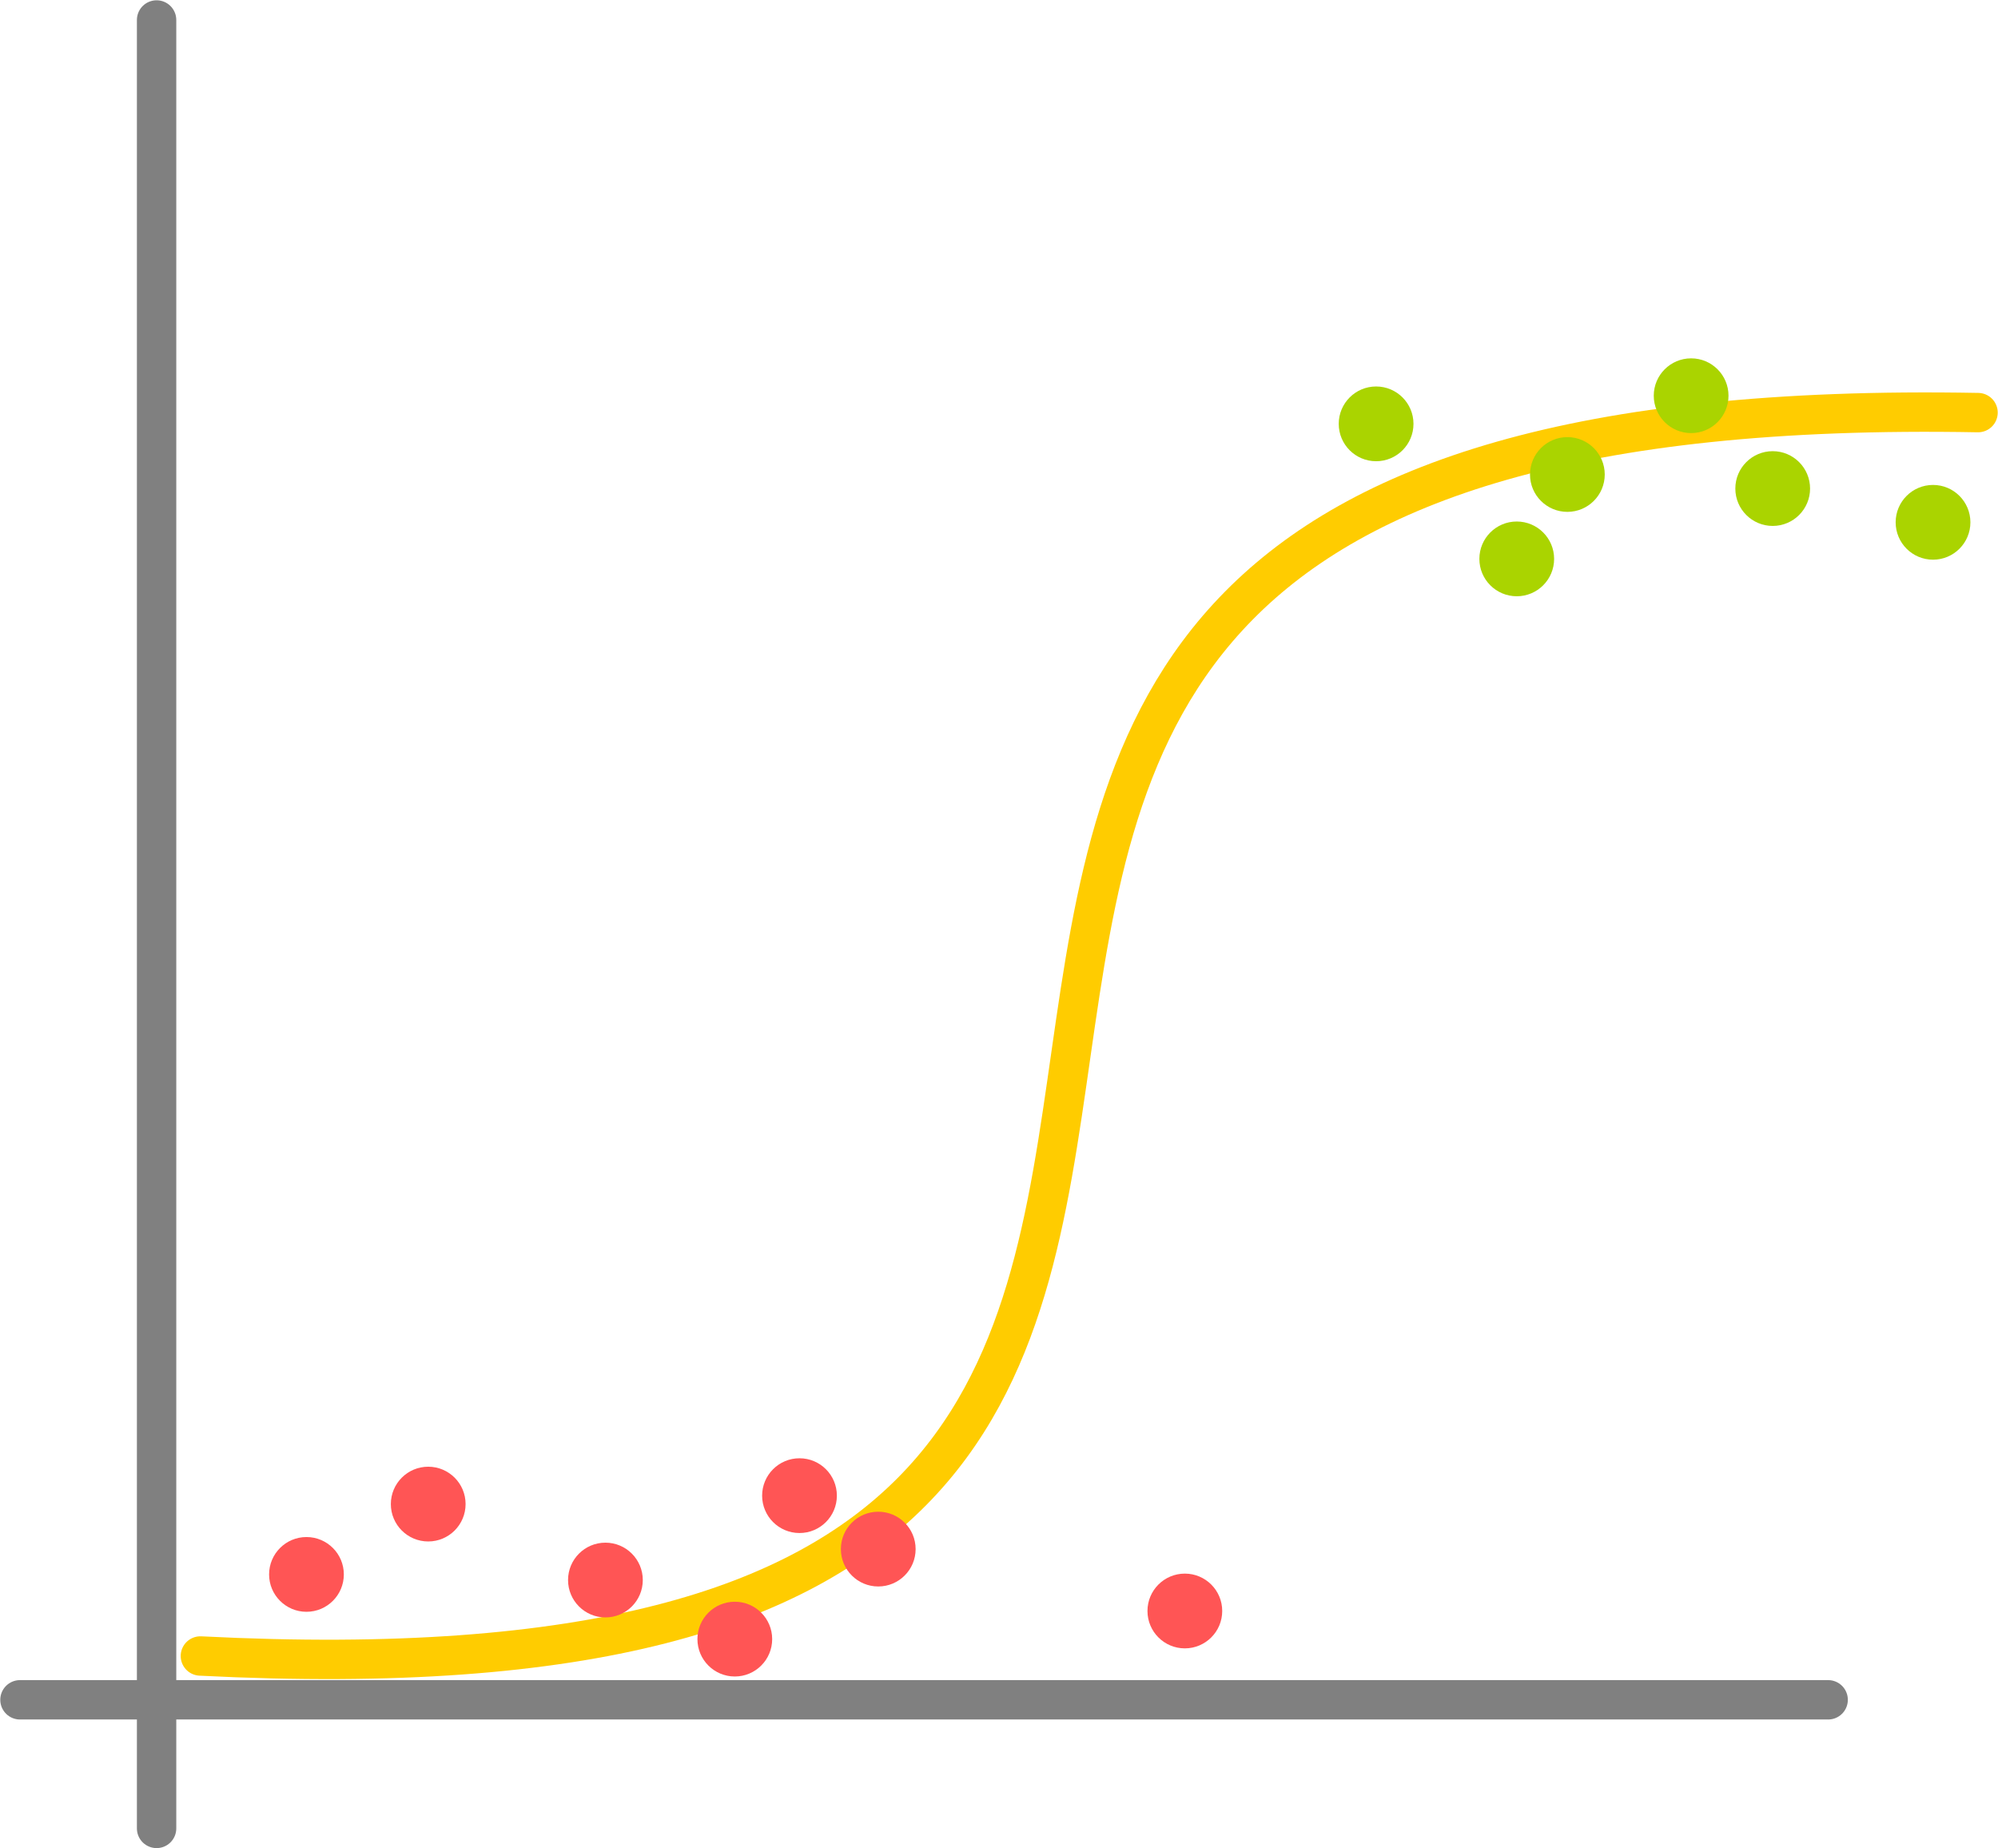 <?xml version="1.0" encoding="UTF-8" standalone="no"?>
<!-- Created with Inkscape (http://www.inkscape.org/) -->

<svg
   xmlns:dc="http://purl.org/dc/elements/1.1/"
   xmlns:cc="http://creativecommons.org/ns#"
   xmlns:rdf="http://www.w3.org/1999/02/22-rdf-syntax-ns#"
   xmlns:svg="http://www.w3.org/2000/svg"
   xmlns="http://www.w3.org/2000/svg"
   xmlns:sodipodi="http://sodipodi.sourceforge.net/DTD/sodipodi-0.dtd"
   xmlns:inkscape="http://www.inkscape.org/namespaces/inkscape"
   width="200.474mm"
   height="185.436mm"
   viewBox="0 0 710.342 657.057"
   id="svg4273"
   version="1.1"
   inkscape:version="0.91 r13725"
   sodipodi:docname="logistic_regression.svg">
  <defs
     id="defs4275" />
  <sodipodi:namedview
     id="base"
     pagecolor="#ffffff"
     bordercolor="#666666"
     borderopacity="1.0"
     inkscape:pageopacity="0.0"
     inkscape:pageshadow="2"
     inkscape:zoom="1"
     inkscape:cx="292.41953"
     inkscape:cy="287.31172"
     inkscape:document-units="px"
     inkscape:current-layer="layer1"
     showgrid="false"
     inkscape:window-width="1920"
     inkscape:window-height="1014"
     inkscape:window-x="0"
     inkscape:window-y="27"
     inkscape:window-maximized="1"
     fit-margin-top="0"
     fit-margin-left="0"
     fit-margin-right="0"
     fit-margin-bottom="0" />
  <g
     inkscape:label="Layer 1"
     inkscape:groupmode="layer"
     id="layer1"
     transform="translate(-95.757,-116.691)">
    <path
       style="opacity:1;fill:none;fill-rule:evenodd;stroke:#ffcc00;stroke-width:14;stroke-linecap:round;stroke-linejoin:miter;stroke-miterlimit:4;stroke-dasharray:none;stroke-opacity:1"
       d="m 167,705.362 c 557.363,28.4 57.498,-452.671 632,-442"
       id="path4932"
       inkscape:connector-curvature="0"
       sodipodi:nodetypes="cc" />
    <path
       style="fill:#000000;fill-rule:evenodd;stroke:#808080;stroke-width:14;stroke-linecap:round;stroke-linejoin:miter;stroke-miterlimit:4;stroke-dasharray:none;stroke-opacity:1"
       d="m 151.429,123.791 0,642.857"
       id="path4821"
       inkscape:connector-curvature="0" />
    <path
       style="fill:#000000;fill-rule:evenodd;stroke:#808080;stroke-width:14;stroke-linecap:round;stroke-linejoin:miter;stroke-miterlimit:4;stroke-dasharray:none;stroke-opacity:1"
       d="m 745.714,720.934 -642.857,0"
       id="path4821-2"
       inkscape:connector-curvature="0" />
    <circle
       style="opacity:1;fill:#ff5555;stroke:none;stroke-width:1;stroke-linecap:round;stroke-linejoin:miter;stroke-miterlimit:4;stroke-dasharray:none;stroke-dashoffset:0;stroke-opacity:1"
       id="path4838"
       cx="204.714"
       cy="676.362"
       r="13.286" />
    <circle
       style="opacity:1;fill:#ff5555;stroke:none;stroke-width:1;stroke-linecap:round;stroke-linejoin:miter;stroke-miterlimit:4;stroke-dasharray:none;stroke-dashoffset:0;stroke-opacity:1"
       id="path4838-7"
       cx="248"
       cy="651.362"
       r="13.286" />
    <circle
       style="opacity:1;fill:#ff5555;stroke:none;stroke-width:1;stroke-linecap:round;stroke-linejoin:miter;stroke-miterlimit:4;stroke-dasharray:none;stroke-dashoffset:0;stroke-opacity:1"
       id="path4838-0"
       cx="311"
       cy="678.362"
       r="13.286" />
    <circle
       style="opacity:1;fill:#ff5555;stroke:none;stroke-width:1;stroke-linecap:round;stroke-linejoin:miter;stroke-miterlimit:4;stroke-dasharray:none;stroke-dashoffset:0;stroke-opacity:1"
       id="path4838-9"
       cx="380"
       cy="648.362"
       r="13.286" />
    <circle
       style="opacity:1;fill:#ff5555;stroke:none;stroke-width:1;stroke-linecap:round;stroke-linejoin:miter;stroke-miterlimit:4;stroke-dasharray:none;stroke-dashoffset:0;stroke-opacity:1"
       id="path4838-3"
       cx="408"
       cy="667.362"
       r="13.286" />
    <circle
       style="opacity:1;fill:#ff5555;stroke:none;stroke-width:1;stroke-linecap:round;stroke-linejoin:miter;stroke-miterlimit:4;stroke-dasharray:none;stroke-dashoffset:0;stroke-opacity:1"
       id="path4838-6"
       cx="357"
       cy="699.362"
       r="13.286" />
    <circle
       style="opacity:1;fill:#ff5555;stroke:none;stroke-width:1;stroke-linecap:round;stroke-linejoin:miter;stroke-miterlimit:4;stroke-dasharray:none;stroke-dashoffset:0;stroke-opacity:1"
       id="path4838-06"
       cx="517"
       cy="689.362"
       r="13.286" />
    <circle
       style="opacity:1;fill:#aad400;stroke:none;stroke-width:1;stroke-linecap:round;stroke-linejoin:miter;stroke-miterlimit:4;stroke-dasharray:none;stroke-dashoffset:0;stroke-opacity:1"
       id="path4838-2"
       cx="585"
       cy="267.362"
       r="13.286" />
    <circle
       style="opacity:1;fill:#aad400;stroke:none;stroke-width:1;stroke-linecap:round;stroke-linejoin:miter;stroke-miterlimit:4;stroke-dasharray:none;stroke-dashoffset:0;stroke-opacity:1"
       id="path4838-2-6"
       cx="635"
       cy="315.362"
       r="13.286" />
    <circle
       style="opacity:1;fill:#aad400;stroke:none;stroke-width:1;stroke-linecap:round;stroke-linejoin:miter;stroke-miterlimit:4;stroke-dasharray:none;stroke-dashoffset:0;stroke-opacity:1"
       id="path4838-2-1"
       cx="653"
       cy="285.362"
       r="13.286" />
    <circle
       style="opacity:1;fill:#aad400;stroke:none;stroke-width:1;stroke-linecap:round;stroke-linejoin:miter;stroke-miterlimit:4;stroke-dasharray:none;stroke-dashoffset:0;stroke-opacity:1"
       id="path4838-2-8"
       cx="697"
       cy="257.362"
       r="13.286" />
    <circle
       style="opacity:1;fill:#aad400;stroke:none;stroke-width:1;stroke-linecap:round;stroke-linejoin:miter;stroke-miterlimit:4;stroke-dasharray:none;stroke-dashoffset:0;stroke-opacity:1"
       id="path4838-2-7"
       cx="726"
       cy="290.362"
       r="13.286" />
    <circle
       style="opacity:1;fill:#aad400;stroke:none;stroke-width:1;stroke-linecap:round;stroke-linejoin:miter;stroke-miterlimit:4;stroke-dasharray:none;stroke-dashoffset:0;stroke-opacity:1"
       id="path4838-2-9"
       cx="783"
       cy="302.362"
       r="13.286" />
  </g>
</svg>

